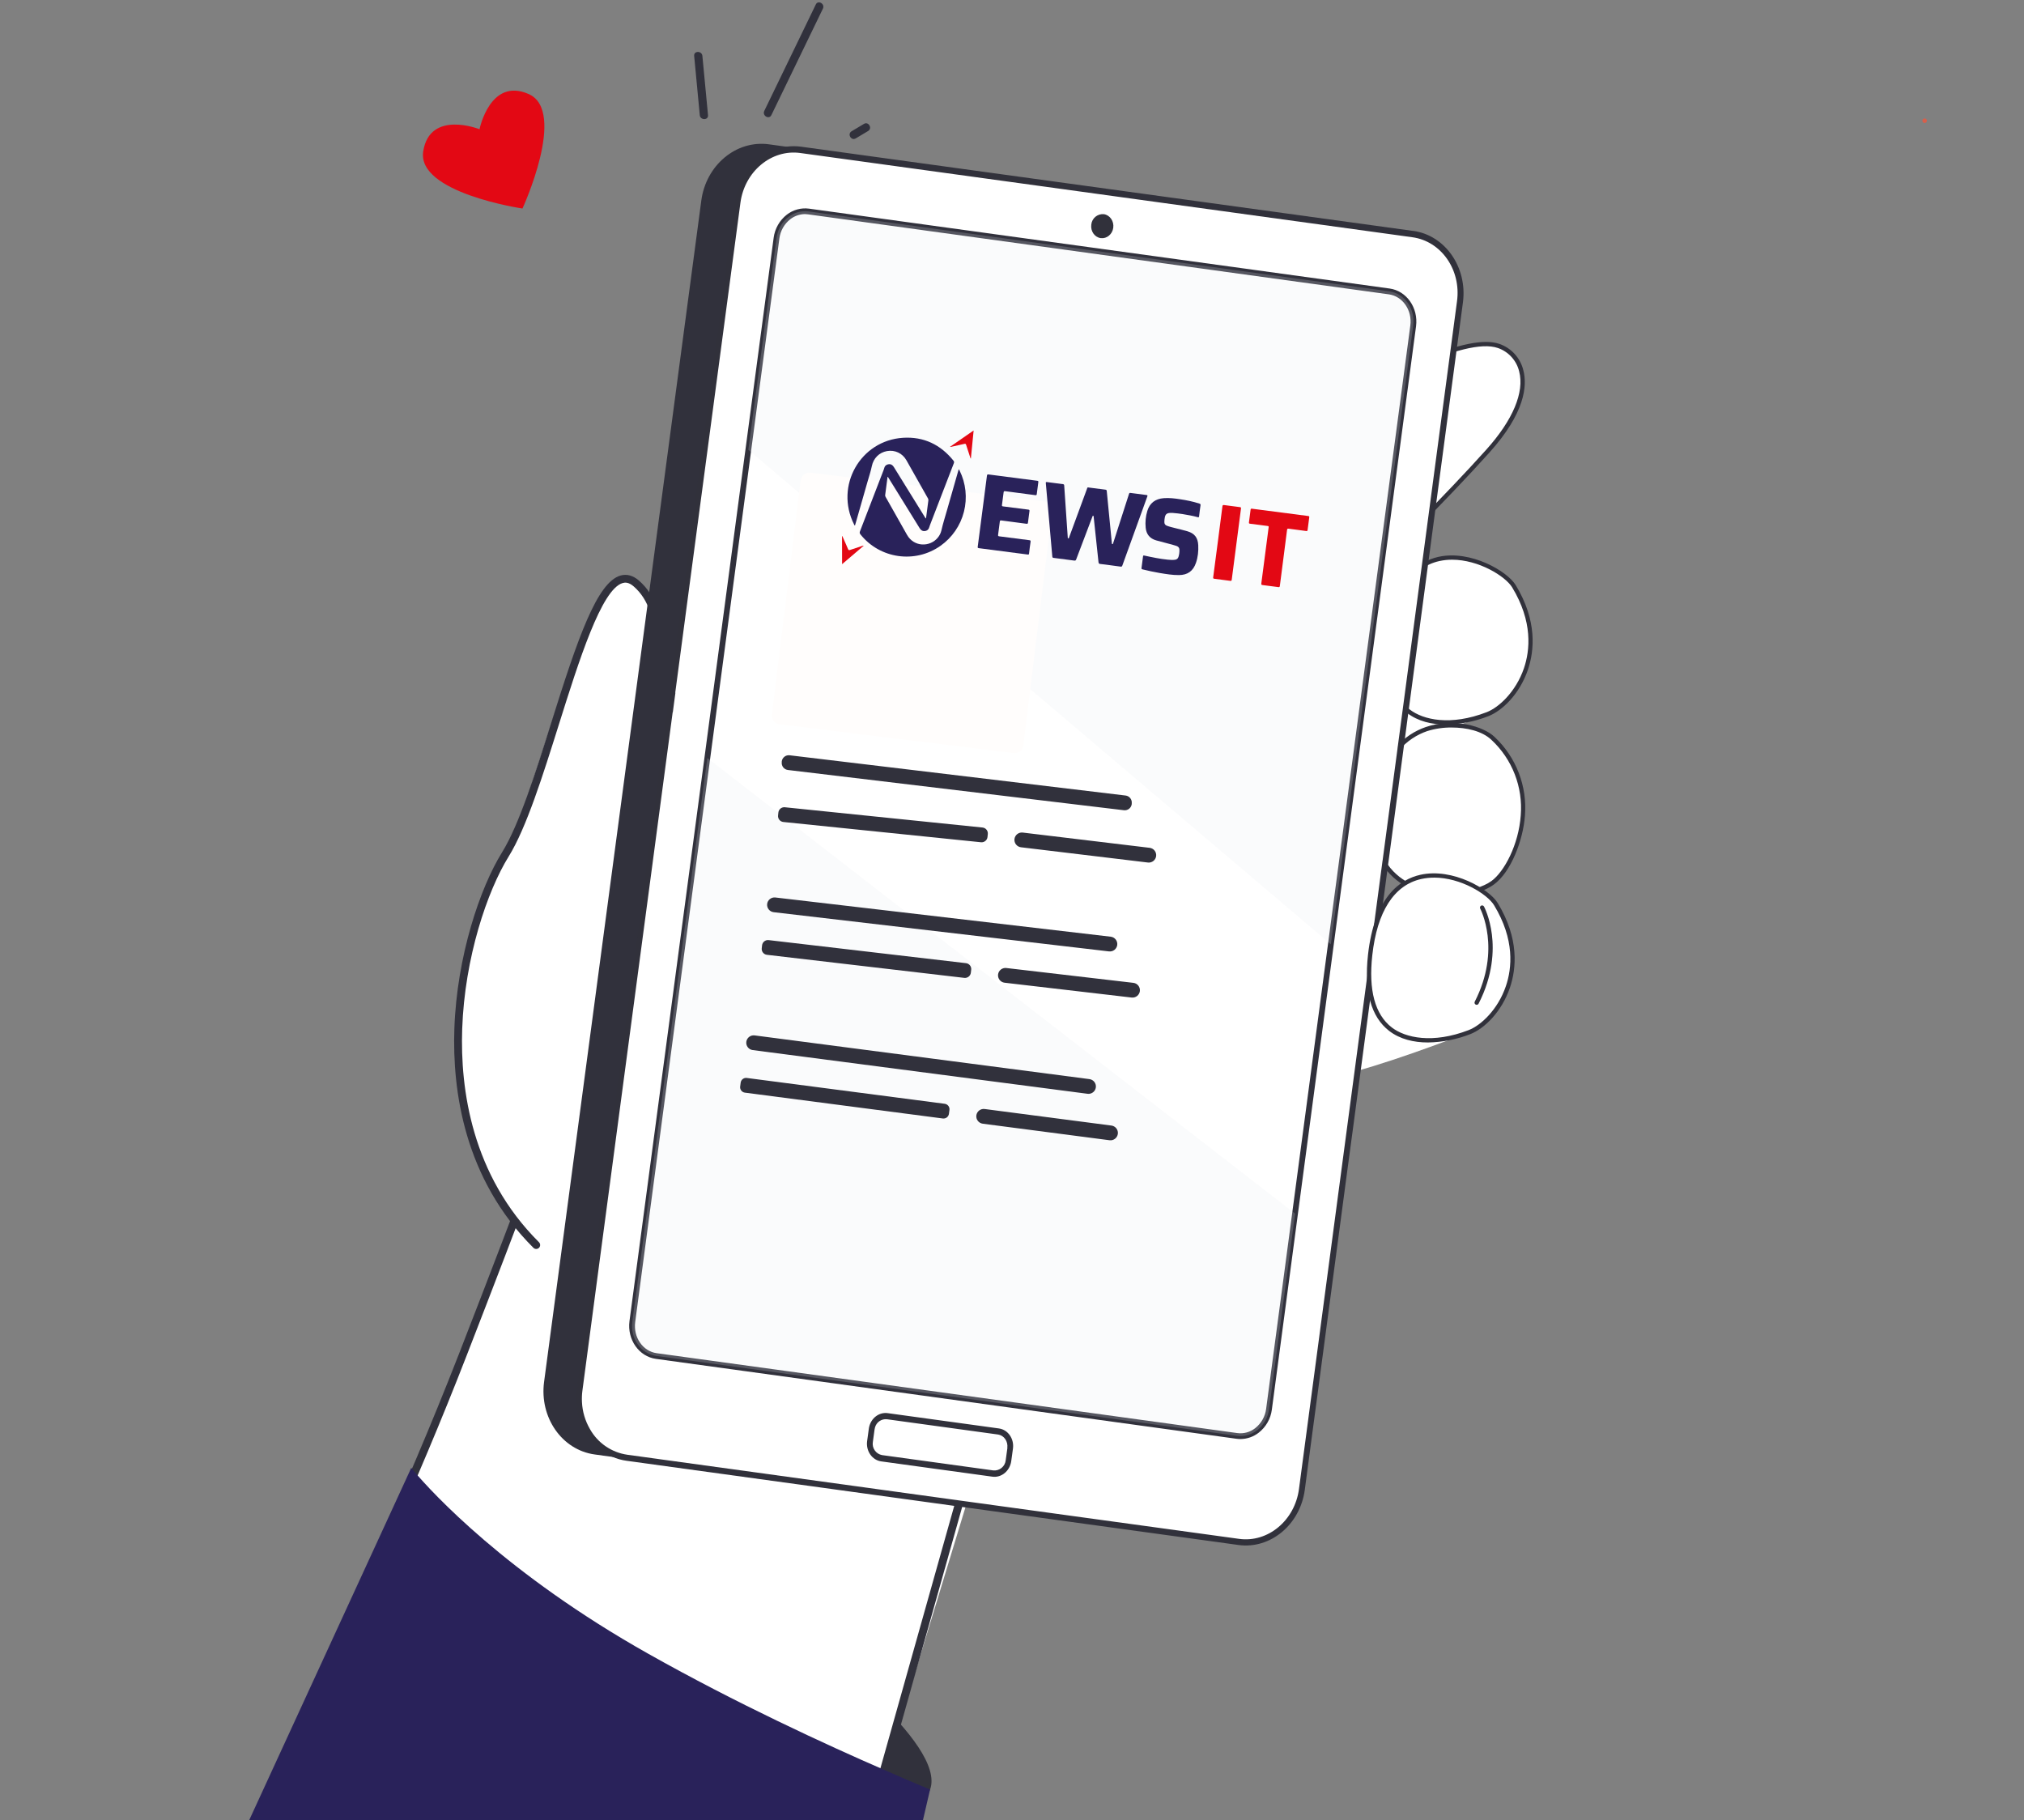 <svg width="268" height="241" viewBox="0 0 268 241" fill="none" xmlns="http://www.w3.org/2000/svg">
<rect x="0" y="0" width="268" height="241" fill="#808080" stroke="none"/>
<g clip-path="url(#clip0_0_3889)">
<path d="M56.042 20.017C56.939 14.499 63.495 17.113 63.495 17.113C63.495 17.113 64.886 10.195 70.003 12.453C75.12 14.71 69.182 27.61 69.182 27.61C69.182 27.61 55.139 25.538 56.042 20.017Z" fill="#E30814"/>
<path d="M196.965 94.572C196.965 94.572 188.141 98.048 181.762 99.793L184.036 79.847L196.965 94.572Z" fill="white"/>
<path d="M196.965 94.572C200.414 93.24 205.7 86.233 200.457 77.613C198.592 74.547 185.584 68.341 183.816 84.371C182.377 97.417 192.164 96.418 196.965 94.572Z" fill="white"/>
<path d="M191.456 95.937C189.579 95.937 187.752 95.51 186.321 94.405C183.93 92.561 182.988 89.175 183.522 84.339C184.368 76.66 187.761 74.334 190.459 73.734C194.743 72.784 199.587 75.647 200.691 77.464C203.572 82.203 203.159 86.172 202.318 88.667C201.196 91.96 198.868 94.138 197.057 94.837C195.271 95.536 193.373 95.909 191.456 95.937ZM192.272 74.111C191.704 74.109 191.138 74.17 190.583 74.291C186.976 75.093 184.729 78.59 184.088 84.397C183.578 89.022 184.447 92.236 186.668 93.947C188.464 95.326 192.07 96.144 196.851 94.3C198.485 93.671 200.724 91.58 201.788 88.478C202.596 86.1 202.98 82.309 200.217 77.756C199.313 76.299 195.809 74.111 192.272 74.111Z" fill="#31313B"/>
<path d="M197.638 116.876C200.634 114.706 204.948 104.748 197.674 97.756C195.086 95.27 183.878 93.489 182.036 106.489C180.193 119.488 193.488 119.899 197.638 116.876Z" fill="white"/>
<path d="M191.875 118.72C189.806 118.72 187.633 118.251 185.84 117.168C183.488 115.749 180.871 112.741 181.76 106.459C182.716 99.722 186.105 97.195 188.78 96.27C192.501 94.983 196.456 96.193 197.878 97.559C199.295 98.882 200.394 100.507 201.093 102.315C201.793 104.123 202.075 106.066 201.918 107.998C201.694 111.174 200.1 115.454 197.807 117.116C196.435 118.116 194.223 118.72 191.875 118.72ZM192.227 96.33C191.122 96.317 190.021 96.478 188.966 96.809C186.442 97.682 183.241 100.079 182.326 106.538C181.48 112.512 183.93 115.349 186.141 116.678C189.956 118.987 195.327 118.219 197.486 116.656C199.18 115.425 201.094 111.836 201.364 107.957C201.513 106.108 201.242 104.25 200.571 102.52C199.9 100.791 198.847 99.236 197.49 97.972C196.247 96.784 194.162 96.33 192.227 96.33Z" fill="#31313B"/>
<path d="M194.573 136.665C194.573 136.665 185.746 140.144 179.37 141.887L181.641 121.943L194.573 136.665Z" fill="white"/>
<path d="M148.091 72.631C148.091 72.631 189.063 42.592 198.424 45.803C201.682 46.926 204.104 51.829 197.019 59.717C185.553 72.483 164.079 92.465 164.079 92.465L148.091 72.631Z" fill="white"/>
<path d="M164.08 92.755H164.06C164.021 92.751 163.983 92.74 163.948 92.722C163.913 92.704 163.883 92.679 163.858 92.649L147.87 72.815C147.844 72.784 147.826 72.748 147.816 72.709C147.805 72.671 147.803 72.63 147.809 72.591C147.814 72.552 147.827 72.516 147.846 72.482C147.866 72.449 147.892 72.42 147.923 72.397C148.027 72.321 158.305 64.799 169.596 57.767C184.819 48.285 194.548 44.168 198.516 45.529C199.298 45.796 200 46.255 200.558 46.865C201.115 47.476 201.51 48.216 201.705 49.02C202.248 51.111 201.912 54.693 197.232 59.903C185.89 72.532 164.488 92.469 164.275 92.669C164.223 92.722 164.154 92.752 164.08 92.755ZM148.503 72.689L164.109 92.052C166.43 89.884 186.103 71.445 196.808 59.531C200.327 55.614 201.869 51.935 201.153 49.172C200.98 48.461 200.631 47.805 200.138 47.264C199.645 46.723 199.024 46.315 198.332 46.077C189.584 43.079 151.894 70.228 148.503 72.689Z" fill="#31313B"/>
<path d="M107.127 217.494C107.127 217.494 125.395 230.819 123.153 236.953C120.911 243.086 101.637 226.846 101.637 226.846L107.127 217.494Z" fill="#31313C"/>
<path d="M74.947 145.175C74.947 145.175 69.356 158.626 61.364 179.174C53.372 199.722 45.816 214.925 45.816 214.925L114.744 242.599L139.582 160.973L74.947 145.175Z" fill="white"/>
<path d="M114.744 243.125C114.677 243.124 114.611 243.111 114.549 243.086L45.623 215.412C45.556 215.385 45.496 215.345 45.446 215.294C45.396 215.242 45.357 215.181 45.331 215.114C45.306 215.047 45.294 214.976 45.298 214.904C45.301 214.832 45.319 214.762 45.351 214.698C45.425 214.545 52.982 199.279 60.882 178.987C68.781 158.695 74.87 142.23 74.931 142.066C74.955 142 74.993 141.94 75.042 141.889C75.091 141.838 75.149 141.797 75.214 141.77C75.279 141.742 75.349 141.728 75.419 141.728C75.49 141.728 75.559 141.742 75.624 141.77L135.829 167.924C135.944 167.974 136.037 168.064 136.091 168.178C136.144 168.291 136.155 168.421 136.121 168.542L115.249 242.743C115.229 242.813 115.194 242.878 115.148 242.934C115.101 242.99 115.043 243.036 114.977 243.068C114.905 243.105 114.825 243.125 114.744 243.125ZM46.518 214.655L114.389 241.905L134.987 168.701L75.703 142.945C74.61 145.889 68.956 161.06 61.837 179.367C54.746 197.635 47.903 211.843 46.529 214.655H46.518Z" fill="#31313C"/>
<path d="M81.888 153.386C81.888 153.386 75.328 169.211 70.999 164.854C56.126 149.893 59.759 126.94 65.534 116.029C72.399 103.052 77.5 72.53 84.233 77.249C88.322 80.112 86.049 92.508 85.01 103.05C84.336 109.875 84.725 115.982 85.865 118.033C88.235 122.3 92.104 126.194 92.528 129.9C94.13 143.908 81.888 153.386 81.888 153.386Z" fill="white"/>
<path d="M70.999 165.375C70.93 165.375 70.862 165.361 70.799 165.335C70.736 165.309 70.679 165.271 70.63 165.222C61.467 156.097 59.88 144.411 60.163 136.218C60.495 126.572 63.575 117.536 66.476 112.86C68.745 109.204 70.916 102.304 73.014 95.621C76.515 84.472 79.046 77.096 82.171 76.204C82.994 75.98 83.802 76.189 84.574 76.851C89.188 80.829 87.855 88.784 86.446 97.208C85.012 105.777 83.528 114.639 88.102 119.957C91.962 124.449 93.697 129.359 93.264 134.556C92.353 145.289 82.642 153.438 82.229 153.779C82.123 153.868 81.985 153.912 81.847 153.9C81.709 153.888 81.581 153.821 81.492 153.715C81.402 153.609 81.359 153.471 81.371 153.333C81.383 153.194 81.449 153.067 81.556 152.977C81.652 152.896 91.345 144.757 92.216 134.464C92.633 129.55 90.982 124.896 87.312 120.629C82.42 114.94 83.946 105.835 85.418 97.029C86.778 88.903 88.064 81.229 83.892 77.633C83.232 77.065 82.754 77.114 82.453 77.199C79.635 78.003 76.643 87.531 74.004 95.926C71.885 102.664 69.697 109.626 67.358 113.402C64.528 117.959 61.523 126.79 61.2 136.245C60.924 144.232 62.464 155.614 71.362 164.476C71.438 164.549 71.49 164.642 71.512 164.744C71.534 164.847 71.525 164.953 71.485 165.05C71.446 165.147 71.378 165.23 71.291 165.288C71.204 165.346 71.101 165.376 70.996 165.375H70.999Z" fill="#31313C"/>
<path d="M123.153 236.944L115.886 268.227C95.488 261.433 82.541 248.721 56.256 244.09C49.341 242.871 41.507 242.21 32.37 242.368L54.454 194.361C54.454 194.361 54.611 194.563 54.932 194.938C57.127 197.519 66.975 208.357 85.831 218.969C91.644 222.244 97.537 225.258 102.869 227.832C108.464 230.538 113.444 232.773 117.071 234.345L117.239 234.417C120.911 236.041 123.153 236.944 123.153 236.944Z" fill="#29225A"/>
<path d="M78.735 192.584L158.7 203.589C163.023 204.184 167.035 200.847 167.662 196.137L188.479 39.721C189.108 35.005 186.112 30.709 181.789 30.116L101.824 19.11C97.499 18.515 93.486 21.851 92.86 26.562L72.042 182.978C71.416 187.688 74.412 191.989 78.735 192.584Z" fill="#31313C"/>
<path d="M82.996 193.031L164.014 204.182C168.054 204.737 171.789 201.624 172.372 197.22L193.307 39.928C193.892 35.535 191.098 31.524 187.065 30.969L106.047 19.82C102.008 19.265 98.273 22.376 97.69 26.769L76.755 184.061C76.169 188.465 78.966 192.476 82.996 193.031Z" fill="white"/>
<path d="M88.764 93.855V93.878L88.749 94.006V94.082L88.704 94.423C88.716 94.42 88.728 94.415 88.74 94.41L88.787 94.394L89.09 94.293L89.435 91.69L88.764 93.855ZM88.764 93.855V93.878L88.749 94.006V94.082L88.704 94.423H88.74L88.787 94.408L89.09 94.307L89.435 91.704L88.764 93.855ZM185.093 98.796L185.05 99.122L185.077 99.091L185.167 98.992L185.254 98.893C185.279 98.868 185.304 98.839 185.331 98.814C185.358 98.79 185.391 98.749 185.423 98.718L185.45 98.691V98.677L185.093 98.796ZM183.549 114.684C183.534 114.661 183.519 114.64 183.502 114.619C183.472 114.579 183.444 114.538 183.419 114.495L183.392 114.457C183.32 114.352 183.253 114.233 183.185 114.134L183.075 113.943L181.964 122.307L182.189 122.558C182.207 122.504 182.222 122.45 182.238 122.399C182.254 122.347 182.272 122.293 182.288 122.242C182.323 122.132 182.359 122.017 182.397 121.911C182.441 121.787 182.486 121.666 182.532 121.548C182.568 121.444 182.608 121.343 182.651 121.244C182.694 121.146 182.716 121.085 182.752 121.006C182.788 120.928 182.79 120.912 182.813 120.867C182.862 120.757 182.911 120.642 182.961 120.548L183.708 114.933C183.657 114.834 183.6 114.763 183.549 114.688V114.684ZM185.093 98.796L185.05 99.122L185.077 99.091L185.167 98.992L185.254 98.893C185.279 98.868 185.304 98.839 185.331 98.814C185.358 98.79 185.391 98.749 185.423 98.718L185.45 98.691V98.677L185.093 98.796ZM183.499 114.63C183.47 114.59 183.442 114.549 183.416 114.507L183.389 114.468C183.318 114.363 183.25 114.244 183.183 114.145L183.073 113.954L181.962 122.318L182.187 122.569C182.2 122.516 182.218 122.462 182.236 122.41C182.254 122.358 182.27 122.304 182.285 122.253C182.321 122.14 182.357 122.028 182.395 121.923C182.439 121.798 182.484 121.677 182.53 121.559C182.566 121.455 182.606 121.354 182.649 121.256C182.691 121.157 182.714 121.094 182.75 121.018C182.786 120.941 182.788 120.925 182.81 120.878C182.86 120.768 182.909 120.654 182.959 120.559L183.706 114.945C183.65 114.87 183.594 114.799 183.542 114.72C183.53 114.689 183.516 114.659 183.499 114.63ZM187.119 30.576L106.101 19.427C105.443 19.334 104.775 19.334 104.117 19.427C100.706 19.924 97.833 22.852 97.324 26.729L92.25 64.865L92.164 65.485L89.985 81.88L89.072 88.734V88.757L88.3 94.558L88.098 96.061V96.083L86.231 110.129L85.429 116.144L85.364 116.633L85.099 118.621L81.598 144.923L81.358 146.738L79.915 157.57L78.999 164.465L78.88 165.364L76.396 184.005C76.324 184.546 76.301 185.092 76.329 185.638C76.381 186.881 76.698 188.099 77.258 189.211C78.057 190.837 79.396 192.136 81.046 192.883H81.06C81.664 193.15 82.303 193.331 82.958 193.42L126.892 199.466L127.844 199.596L161.025 204.162L163.981 204.571C168.211 205.155 172.157 201.876 172.77 197.26L173.461 192.056L173.93 188.537L174.379 185.195L174.433 184.791L174.531 184.059L175.393 177.588L178.281 155.87L179.179 149.204L180.185 141.653L181.531 131.546L181.74 129.961L182.66 123.059L182.997 120.526L183.744 114.911L185.923 98.547L185.964 98.244L186.507 94.165L187.838 84.157L189.124 74.5L190.104 67.126L192.885 46.239L193.715 39.993C194.301 35.378 191.354 31.151 187.122 30.569L187.119 30.576ZM192.925 39.885L192.048 46.477L189.177 68.038L188.257 74.953L187.135 83.398L185.789 93.543L185.088 98.799L185.046 99.124L183.071 113.947L181.96 122.311L180.961 129.815L179.435 141.283L178.501 148.297L177.586 155.171L174.722 176.699L173.923 182.698L173.643 184.804L173.609 185.047L173.144 188.553L172.745 191.553L171.998 197.168C171.443 201.33 167.888 204.288 164.069 203.76L161.535 203.412L160.119 203.217L128.066 198.817L127.099 198.684L83.05 192.62C82.022 192.47 81.042 192.085 80.186 191.496C79.33 190.906 78.621 190.127 78.113 189.22C77.48 188.129 77.118 186.902 77.058 185.642C77.032 185.135 77.052 184.627 77.119 184.124L79.588 165.527L79.74 164.384L80.925 155.488L82.063 146.933L82.287 145.249L85.898 118.132L85.932 117.882L85.968 117.61L86.94 110.298L89.07 94.307L89.415 91.704V91.683L90.733 81.765V81.738L90.751 81.617L92.903 65.446L92.993 64.773L98.04 26.852C98.594 22.691 102.151 19.733 105.969 20.26L184.444 31.059L186.978 31.409C190.831 31.915 193.489 35.728 192.925 39.885ZM183.54 114.688C183.525 114.666 183.51 114.644 183.493 114.623C183.463 114.584 183.435 114.542 183.41 114.5L183.383 114.462C183.311 114.356 183.244 114.237 183.176 114.138L183.066 113.947L181.955 122.311L182.18 122.563C182.198 122.509 182.213 122.455 182.229 122.403C182.245 122.352 182.263 122.298 182.279 122.246C182.314 122.136 182.35 122.021 182.389 121.916C182.432 121.792 182.477 121.67 182.523 121.552C182.559 121.449 182.599 121.348 182.642 121.249C182.685 121.15 182.707 121.089 182.743 121.011C182.779 120.932 182.781 120.916 182.804 120.872C182.853 120.762 182.902 120.647 182.952 120.553L183.699 114.938C183.657 114.834 183.6 114.763 183.549 114.688H183.54ZM185.084 98.801L185.041 99.126L185.068 99.095L185.158 98.996L185.245 98.897C185.27 98.873 185.295 98.843 185.322 98.819C185.349 98.794 185.382 98.754 185.414 98.722L185.441 98.695V98.682L185.084 98.801ZM183.54 114.688C183.525 114.666 183.51 114.644 183.493 114.623C183.463 114.584 183.435 114.542 183.41 114.5L183.383 114.462C183.311 114.356 183.244 114.237 183.176 114.138L183.066 113.947L181.955 122.311L182.18 122.563C182.198 122.509 182.213 122.455 182.229 122.403C182.245 122.352 182.263 122.298 182.279 122.246C182.314 122.136 182.35 122.021 182.389 121.916C182.432 121.792 182.477 121.67 182.523 121.552C182.559 121.449 182.599 121.348 182.642 121.249C182.685 121.15 182.707 121.089 182.743 121.011C182.779 120.932 182.781 120.916 182.804 120.872C182.853 120.762 182.902 120.647 182.952 120.553L183.699 114.938C183.657 114.834 183.6 114.763 183.549 114.688H183.54ZM185.084 98.801L185.041 99.126L185.068 99.095L185.158 98.996L185.245 98.897C185.27 98.873 185.295 98.843 185.322 98.819C185.349 98.794 185.382 98.754 185.414 98.722L185.441 98.695V98.682L185.084 98.801ZM88.755 93.86V93.882L88.74 94.01V94.087L88.695 94.428H88.731L88.778 94.412L89.081 94.311L89.426 91.708L88.755 93.86Z" fill="#31313B"/>
<path d="M164.251 190.543C164.075 190.543 163.899 190.531 163.725 190.507L86.85 179.928C84.606 179.618 83.035 177.379 83.349 174.94L98.709 59.51L102.439 31.492C102.594 30.279 103.221 29.175 104.185 28.422C104.598 28.101 105.071 27.865 105.576 27.729C106.081 27.592 106.609 27.558 107.127 27.627L184 38.203C186.244 38.515 187.815 40.752 187.501 43.194L176.601 125.096L168.409 186.635C168.256 187.848 167.629 188.951 166.665 189.703C165.975 190.242 165.126 190.537 164.251 190.543ZM106.602 28.348C105.895 28.352 105.208 28.588 104.649 29.022C103.847 29.651 103.325 30.572 103.197 31.584L99.467 59.605L84.108 175.046C83.838 177.067 85.115 178.922 86.956 179.176L163.829 189.752C164.247 189.808 164.673 189.78 165.08 189.669C165.487 189.557 165.868 189.366 166.201 189.105C167.003 188.477 167.524 187.557 167.651 186.545L175.842 125.006L186.743 43.104C187.012 41.083 185.735 39.227 183.895 38.974L107.022 28.386C106.883 28.364 106.743 28.352 106.602 28.348Z" fill="#31313C"/>
<path d="M147.409 30.154C147.524 29.278 146.961 28.478 146.164 28.357C145.964 28.338 145.762 28.36 145.57 28.419C145.377 28.479 145.199 28.576 145.044 28.704C144.89 28.833 144.762 28.991 144.668 29.169C144.575 29.347 144.517 29.542 144.499 29.743C144.382 30.619 144.948 31.418 145.742 31.528C146.536 31.638 147.293 31.03 147.409 30.154Z" fill="#31313B"/>
<path d="M116.739 193.094L131.473 195.115C132.465 195.252 133.394 194.48 133.537 193.4L133.762 191.76C133.906 190.68 133.21 189.683 132.218 189.546L117.484 187.524C116.492 187.389 115.563 188.162 115.419 189.242L115.195 190.882C115.049 191.96 115.747 192.957 116.739 193.094Z" fill="white"/>
<path d="M132.27 189.141L131.064 188.975L130.676 188.921L129.879 188.811L117.536 187.113C116.387 186.954 115.316 187.787 115.067 189.015C115.067 189.072 115.047 189.132 115.04 189.191L114.816 190.828C114.643 192.135 115.489 193.337 116.679 193.501L128.111 195.073L129.159 195.217L131.403 195.526C132.606 195.693 133.726 194.761 133.901 193.453L134.126 191.814C134.305 190.507 133.472 189.307 132.27 189.141ZM133.392 191.713L133.167 193.35C133.128 193.745 132.933 194.109 132.627 194.361C132.32 194.614 131.926 194.735 131.531 194.698L129.41 194.406L128.347 194.26L116.798 192.67C116.404 192.598 116.055 192.374 115.827 192.045C115.598 191.717 115.508 191.312 115.577 190.918L115.801 189.28C115.813 189.185 115.833 189.091 115.862 189C115.953 188.663 116.162 188.37 116.45 188.172C116.737 187.975 117.086 187.886 117.433 187.922L124.899 188.946L129.662 189.602L130.829 189.761L132.175 189.948C132.947 190.069 133.493 190.855 133.38 191.713H133.392Z" fill="#31313B"/>
<g opacity="0.2">
<path d="M187.122 43.135L176.221 125.035L99.088 59.553L102.818 31.53C103.116 29.285 105.022 27.712 107.082 27.995L183.948 38.574C185.999 38.857 187.42 40.896 187.122 43.135Z" fill="#E7EAEF"/>
</g>
<g opacity="0.2">
<path d="M93.659 100.364L83.728 174.981C83.43 177.227 84.85 179.248 86.904 179.54L163.777 190.118C165.828 190.401 167.733 188.818 168.041 186.583L171.486 160.699L93.659 100.364Z" fill="#E7EAEF"/>
</g>
<path d="M194.572 136.665C198.022 135.335 203.307 128.328 198.062 119.706C196.197 116.64 183.189 110.435 181.421 126.466C179.982 139.513 189.783 138.513 194.572 136.665Z" fill="white"/>
<path d="M189.074 138.033C187.198 138.033 185.371 137.604 183.937 136.499C181.547 134.657 180.604 131.27 181.138 126.435C181.987 118.754 185.38 116.429 188.078 115.829C192.36 114.877 197.203 117.743 198.307 119.558C201.191 124.299 200.776 128.267 199.936 130.763C198.814 134.055 196.487 136.234 194.673 136.932C192.888 137.631 190.991 138.004 189.074 138.033ZM189.889 116.207C189.321 116.205 188.755 116.265 188.201 116.386C184.592 117.188 182.346 120.683 181.706 126.493C181.194 131.118 182.063 134.329 184.285 136.043C186.08 137.422 189.689 138.237 194.469 136.395C196.103 135.764 198.341 133.676 199.395 130.574C200.206 128.193 200.589 124.402 197.824 119.85C196.931 118.394 193.426 116.202 189.889 116.202V116.207Z" fill="#31313B"/>
<path d="M195.526 133.047C195.481 133.047 195.436 133.036 195.396 133.015C195.363 132.998 195.333 132.975 195.309 132.946C195.285 132.918 195.266 132.885 195.255 132.849C195.243 132.813 195.239 132.776 195.242 132.738C195.245 132.701 195.256 132.665 195.273 132.631C198.832 125.689 196.02 120.348 195.991 120.294C195.959 120.228 195.954 120.153 195.976 120.083C195.999 120.013 196.047 119.955 196.112 119.92C196.176 119.885 196.251 119.876 196.322 119.895C196.393 119.914 196.453 119.96 196.491 120.023C196.523 120.079 197.259 121.458 197.544 123.742C197.804 125.84 197.71 129.132 195.782 132.892C195.758 132.939 195.721 132.978 195.676 133.005C195.631 133.033 195.579 133.047 195.526 133.047Z" fill="#31313B"/>
<path d="M148.821 107.283L104.326 101.953C104.081 101.923 103.859 101.797 103.706 101.603C103.554 101.409 103.485 101.163 103.513 100.918V100.822C103.543 100.576 103.669 100.353 103.863 100.2C104.056 100.047 104.303 99.978 104.548 100.006L149.043 105.336C149.287 105.366 149.51 105.492 149.662 105.686C149.814 105.88 149.884 106.126 149.855 106.371V106.468C149.825 106.713 149.7 106.936 149.506 107.089C149.312 107.242 149.066 107.312 148.821 107.283Z" fill="#31313C"/>
<path d="M146.85 125.976L102.439 120.783C102.181 120.752 101.946 120.621 101.785 120.417C101.624 120.213 101.55 119.954 101.579 119.696C101.609 119.438 101.741 119.203 101.944 119.042C102.148 118.88 102.407 118.806 102.665 118.836L147.077 124.029C147.335 124.059 147.57 124.191 147.731 124.394C147.893 124.598 147.966 124.858 147.937 125.116C147.905 125.373 147.773 125.608 147.57 125.769C147.367 125.93 147.108 126.005 146.85 125.976Z" fill="#31313C"/>
<path d="M130.098 109.573L103.923 106.889C103.492 106.845 103.108 107.158 103.064 107.589L103.024 107.98C102.98 108.41 103.293 108.795 103.723 108.839L129.898 111.523C130.328 111.567 130.713 111.254 130.757 110.823L130.797 110.432C130.841 110.002 130.528 109.617 130.098 109.573Z" fill="#31313C"/>
<path d="M151.999 114.207L135.182 112.186C134.925 112.154 134.691 112.021 134.531 111.817C134.371 111.613 134.298 111.354 134.327 111.097C134.359 110.839 134.491 110.604 134.695 110.443C134.899 110.282 135.158 110.209 135.416 110.239L152.232 112.26C152.489 112.292 152.724 112.425 152.884 112.629C153.044 112.833 153.117 113.092 153.087 113.349C153.056 113.607 152.924 113.842 152.72 114.003C152.516 114.164 152.257 114.237 151.999 114.207Z" fill="#31313C"/>
<path d="M127.911 127.533L101.777 124.479C101.347 124.429 100.958 124.736 100.908 125.166L100.863 125.557C100.812 125.987 101.12 126.376 101.55 126.426L127.684 129.48C128.114 129.53 128.503 129.222 128.553 128.792L128.598 128.402C128.649 127.972 128.341 127.583 127.911 127.533Z" fill="#31313C"/>
<path d="M149.846 132.085L133.014 130.12C132.757 130.089 132.522 129.957 132.361 129.754C132.2 129.55 132.126 129.291 132.155 129.033C132.186 128.775 132.317 128.54 132.521 128.379C132.724 128.218 132.983 128.143 133.241 128.173L150.073 130.138C150.331 130.169 150.565 130.3 150.726 130.504C150.888 130.708 150.962 130.967 150.932 131.225C150.902 131.483 150.77 131.718 150.566 131.879C150.363 132.04 150.104 132.114 149.846 132.085Z" fill="#31313C"/>
<path d="M144.004 144.828L99.664 139.041C99.407 139.006 99.174 138.872 99.016 138.666C98.858 138.46 98.787 138.2 98.82 137.942C98.855 137.685 98.989 137.452 99.195 137.293C99.401 137.135 99.661 137.065 99.918 137.098L144.258 142.886C144.515 142.92 144.748 143.055 144.907 143.26C145.065 143.466 145.135 143.726 145.102 143.984C145.068 144.241 144.933 144.475 144.727 144.633C144.522 144.791 144.262 144.862 144.004 144.828Z" fill="#31313C"/>
<path d="M124.843 148.098L98.625 144.676C98.436 144.65 98.265 144.551 98.149 144.399C98.033 144.248 97.982 144.056 98.006 143.867L98.073 143.353C98.098 143.163 98.196 142.992 98.347 142.875C98.499 142.758 98.69 142.706 98.879 142.731L125.096 146.153C125.286 146.179 125.457 146.279 125.573 146.43C125.69 146.581 125.742 146.772 125.718 146.962L125.651 147.476C125.625 147.666 125.526 147.837 125.375 147.954C125.223 148.07 125.032 148.122 124.843 148.098Z" fill="#31313C"/>
<path d="M146.917 150.98L130.123 148.788C129.866 148.753 129.633 148.618 129.475 148.412C129.317 148.206 129.246 147.945 129.28 147.687C129.314 147.43 129.448 147.197 129.654 147.038C129.86 146.88 130.12 146.81 130.377 146.843L147.171 149.035C147.428 149.069 147.661 149.204 147.819 149.41C147.978 149.616 148.048 149.876 148.015 150.133C147.981 150.391 147.846 150.624 147.64 150.783C147.435 150.942 147.175 151.013 146.917 150.98Z" fill="#31313C"/>
<path d="M138.298 66.396L107.314 62.583C106.677 62.505 106.097 62.958 106.018 63.596L102.208 94.603C102.13 95.241 102.583 95.821 103.22 95.9L134.205 99.713C134.842 99.791 135.422 99.338 135.5 98.7L139.31 67.692C139.389 67.055 138.936 66.474 138.298 66.396Z" fill="#FFFDFC"/>
<path d="M254.955 15.71C255.009 15.732 255.056 15.771 255.089 15.82C255.122 15.869 255.14 15.927 255.14 15.986C255.141 16.045 255.123 16.103 255.091 16.152C255.058 16.201 255.011 16.24 254.957 16.262C254.902 16.285 254.842 16.291 254.784 16.28C254.726 16.268 254.673 16.24 254.631 16.198C254.589 16.156 254.561 16.103 254.549 16.045C254.538 15.987 254.544 15.927 254.566 15.872C254.581 15.836 254.603 15.803 254.63 15.775C254.658 15.747 254.691 15.725 254.727 15.71C254.763 15.695 254.802 15.687 254.841 15.687C254.88 15.687 254.919 15.695 254.955 15.71Z" fill="#D75F4B"/>
<path d="M93.749 15.247C93.5 12.633 93.252 10.017 93.004 7.4C92.939 6.708 91.848 6.702 91.915 7.4C92.162 10.017 92.41 12.633 92.658 15.247C92.723 15.941 93.814 15.948 93.749 15.247Z" fill="#31313C"/>
<path d="M102.14 15.239L108.963 1.143C109.268 0.512 108.328 -0.041 108.022 0.591C105.747 5.291 103.472 9.99 101.198 14.688C100.895 15.317 101.833 15.872 102.14 15.239Z" fill="#31313C"/>
<path d="M113.31 18.324L114.948 17.347C115.55 16.988 115.002 16.045 114.398 16.404L112.76 17.381C112.156 17.741 112.706 18.684 113.31 18.324Z" fill="#31313C"/>
<g clip-path="url(#clip1_0_3889)">
<path d="M122.582 68.653C122.638 68.6 122.626 68.545 122.633 68.498C122.729 67.755 122.826 67.013 122.925 66.271C122.94 66.175 122.922 66.077 122.872 65.994C121.92 64.312 120.97 62.629 120.021 60.945C119.492 60.011 118.495 59.544 117.452 59.727C116.409 59.91 115.652 60.68 115.438 61.73C115.297 62.418 115.068 63.085 114.876 63.761C114.368 65.551 113.857 67.34 113.341 69.128C113.298 69.279 113.252 69.43 113.207 69.584C113.126 69.564 113.117 69.5 113.094 69.453C110.502 64.34 113.922 58.318 119.578 57.967C122.307 57.798 124.535 58.865 126.254 61C126.346 61.116 126.349 61.206 126.298 61.339C125.241 64.072 124.186 66.805 123.134 69.541C123.107 69.61 123.083 69.68 123.064 69.752C122.981 70.08 122.786 70.273 122.477 70.314C122.168 70.355 121.944 70.215 121.782 69.953C120.981 68.652 120.177 67.352 119.371 66.053C118.798 65.127 118.224 64.201 117.65 63.276C117.62 63.228 117.589 63.181 117.558 63.134C117.496 63.16 117.513 63.216 117.508 63.256C117.409 64.015 117.31 64.775 117.209 65.535C117.195 65.619 117.211 65.705 117.254 65.779C118.203 67.456 119.151 69.135 120.097 70.814C121.03 72.467 123.145 72.437 124.164 71.203C124.401 70.922 124.568 70.589 124.652 70.231C124.857 69.322 125.145 68.436 125.397 67.54C125.88 65.826 126.376 64.114 126.866 62.402C126.89 62.32 126.915 62.238 126.942 62.149C127.024 62.176 127.032 62.251 127.061 62.306C127.896 63.994 128.1 65.927 127.637 67.755C127.174 69.583 126.074 71.184 124.537 72.267C121.171 74.652 116.502 73.987 113.936 70.762C113.827 70.626 113.806 70.519 113.871 70.352C114.919 67.647 115.963 64.94 117.001 62.232C117.025 62.174 117.045 62.114 117.059 62.053C117.125 61.733 117.311 61.532 117.632 61.475C117.958 61.417 118.187 61.567 118.356 61.841C118.863 62.666 119.373 63.49 119.886 64.313C120.753 65.714 121.621 67.115 122.489 68.516C122.518 68.562 122.549 68.605 122.582 68.653Z" fill="#29225A"/>
<path d="M147.021 74.843C146.582 74.786 146.143 74.718 145.702 74.677C145.524 74.66 145.471 74.597 145.452 74.422C145.246 72.44 145.035 70.458 144.819 68.477C144.819 68.46 144.817 68.443 144.815 68.426C144.803 68.374 144.821 68.299 144.739 68.294C144.671 68.29 144.668 68.357 144.65 68.402C144.514 68.759 144.378 69.117 144.242 69.475C143.66 71.007 143.075 72.538 142.499 74.072C142.446 74.213 142.383 74.245 142.239 74.225C141.333 74.1 140.425 73.983 139.517 73.871C139.392 73.855 139.348 73.815 139.337 73.686C139.055 70.45 138.769 67.214 138.479 63.978C138.467 63.846 138.493 63.81 138.63 63.83C139.333 63.927 140.037 64.02 140.743 64.104C140.878 64.122 140.905 64.177 140.913 64.299C141.042 66.219 141.173 68.139 141.306 70.058C141.331 70.417 141.354 70.776 141.381 71.135C141.386 71.192 141.363 71.276 141.454 71.286C141.545 71.295 141.541 71.21 141.561 71.156C142.344 69.028 143.128 66.9 143.91 64.773C144.017 64.482 143.958 64.528 144.255 64.565C144.96 64.654 145.664 64.751 146.369 64.836C146.497 64.853 146.536 64.901 146.548 65.025C146.764 67.269 146.983 69.513 147.205 71.757C147.21 71.808 147.212 71.859 147.219 71.91C147.226 71.961 147.213 72.037 147.292 72.045C147.371 72.053 147.375 71.981 147.392 71.929C147.527 71.511 147.662 71.093 147.796 70.674C148.363 68.914 148.929 67.153 149.495 65.393C149.53 65.284 149.576 65.253 149.689 65.268C150.387 65.364 151.086 65.457 151.785 65.541C151.937 65.56 151.971 65.59 151.914 65.744C151.383 67.197 150.862 68.655 150.336 70.11C149.761 71.698 149.183 73.285 148.613 74.875C148.565 75.009 148.512 75.046 148.37 75.025C147.923 74.954 147.472 74.901 147.021 74.843Z" fill="#29225A"/>
<path d="M130.073 67.692C130.277 66.127 130.48 64.564 130.68 63C130.699 62.853 130.733 62.799 130.897 62.822C133.043 63.108 135.189 63.387 137.337 63.659C137.467 63.676 137.504 63.712 137.484 63.849C137.408 64.369 137.34 64.891 137.281 65.414C137.264 65.56 137.213 65.581 137.077 65.563C135.754 65.385 134.43 65.219 133.107 65.04C132.952 65.02 132.903 65.053 132.886 65.21C132.824 65.761 132.751 66.311 132.672 66.859C132.654 66.993 132.683 67.033 132.819 67.051C133.929 67.19 135.038 67.339 136.149 67.477C136.299 67.496 136.333 67.541 136.311 67.69C136.236 68.193 136.172 68.698 136.114 69.203C136.097 69.334 136.058 69.371 135.923 69.353C134.814 69.203 133.703 69.064 132.594 68.913C132.443 68.893 132.401 68.93 132.384 69.079C132.318 69.657 132.242 70.236 132.159 70.813C132.14 70.956 132.177 70.997 132.315 71.015C133.64 71.182 134.963 71.359 136.288 71.525C136.44 71.544 136.483 71.586 136.459 71.745C136.381 72.259 136.317 72.775 136.258 73.291C136.243 73.406 136.213 73.442 136.091 73.426C133.927 73.14 131.764 72.859 129.6 72.582C129.453 72.563 129.447 72.505 129.463 72.383C129.668 70.82 129.872 69.256 130.073 67.692Z" fill="#29225A"/>
<path d="M156.557 68.064C156.144 68.014 155.718 67.938 155.287 67.918C155.162 67.909 155.037 67.909 154.912 67.916C154.486 67.949 154.314 68.102 154.232 68.522C154.193 68.724 154.173 68.929 154.174 69.135C154.175 69.369 154.28 69.52 154.496 69.607C154.852 69.749 155.225 69.825 155.593 69.922C156.137 70.062 156.685 70.188 157.223 70.344C158.17 70.62 158.611 71.195 158.66 72.185C158.7 72.986 158.62 73.773 158.357 74.532C157.981 75.62 157.25 76.138 156.105 76.146C155.245 76.153 154.397 76.009 153.551 75.869C152.789 75.743 152.036 75.571 151.285 75.391C151.162 75.362 151.134 75.318 151.151 75.196C151.223 74.692 151.288 74.188 151.348 73.683C151.363 73.567 151.388 73.533 151.516 73.561C152.543 73.785 153.571 74.001 154.619 74.106C154.94 74.138 155.263 74.162 155.587 74.117C155.822 74.085 155.973 73.955 156.043 73.736C156.143 73.419 156.185 73.086 156.167 72.755C156.154 72.496 155.986 72.361 155.762 72.281C155.37 72.142 154.966 72.053 154.564 71.945C154.076 71.813 153.585 71.693 153.099 71.554C152.257 71.314 151.785 70.75 151.701 69.874C151.626 69.121 151.701 68.361 151.923 67.637C152.241 66.606 152.977 66.047 154.096 65.962C154.815 65.907 155.526 65.992 156.234 66.1C157.104 66.231 157.966 66.406 158.806 66.676C158.933 66.716 158.986 66.764 158.962 66.915C158.888 67.394 158.83 67.877 158.772 68.359C158.757 68.473 158.733 68.519 158.605 68.483C157.94 68.292 157.255 68.187 156.557 68.064Z" fill="#29225A"/>
<path d="M169.942 73.892C169.782 75.122 169.62 76.351 169.465 77.582C169.447 77.724 169.404 77.757 169.264 77.738C168.571 77.641 167.878 77.55 167.184 77.468C167.032 77.45 166.992 77.406 167.013 77.248C167.338 74.795 167.658 72.341 167.974 69.886C168.003 69.665 168.003 69.665 167.786 69.637C167.031 69.539 166.276 69.437 165.52 69.346C165.385 69.328 165.356 69.282 165.376 69.152C165.455 68.603 165.525 68.053 165.59 67.503C165.606 67.383 165.633 67.338 165.767 67.356C168.252 67.683 170.737 68.006 173.222 68.325C173.357 68.342 173.373 68.392 173.357 68.512C173.28 69.061 173.207 69.611 173.142 70.161C173.127 70.295 173.086 70.33 172.951 70.311C172.18 70.205 171.407 70.111 170.636 70.004C170.49 69.985 170.439 70.013 170.42 70.167C170.267 71.41 170.103 72.651 169.942 73.892Z" fill="#E30814"/>
<path d="M161.255 71.746C161.459 70.181 161.665 68.617 161.861 67.054C161.883 66.887 161.933 66.856 162.094 66.876C162.785 66.976 163.48 67.064 164.173 67.147C164.305 67.164 164.337 67.203 164.32 67.339C163.908 70.477 163.5 73.616 163.096 76.756C163.077 76.902 163.028 76.927 162.892 76.908C162.194 76.81 161.495 76.719 160.795 76.635C160.656 76.617 160.621 76.578 160.64 76.434C160.851 74.874 161.052 73.31 161.255 71.746Z" fill="#E30814"/>
<path d="M125.786 59.168L128.92 56.998C128.796 58.263 128.676 59.485 128.554 60.721C128.482 60.676 128.482 60.614 128.466 60.563C128.284 60.01 128.099 59.458 127.925 58.901C127.883 58.766 127.825 58.742 127.694 58.773C127.125 58.906 126.552 59.029 125.981 59.155C125.928 59.166 125.875 59.193 125.786 59.168Z" fill="#E30814"/>
<path d="M111.503 74.7L111.496 70.991L111.534 70.983C111.679 71.308 111.824 71.634 111.969 71.96C112.077 72.205 112.19 72.448 112.288 72.697C112.342 72.835 112.403 72.874 112.552 72.821C113.099 72.629 113.651 72.454 114.202 72.272C114.256 72.251 114.316 72.245 114.373 72.254L111.503 74.7Z" fill="#E30814"/>
</g>
</g>
<defs>
<clipPath id="clip0_0_3889">
<rect width="268" height="241" fill="white"/>
</clipPath>
<clipPath id="clip1_0_3889">
<rect width="61.049" height="19.8" fill="white" transform="translate(113.552 55) rotate(7.406)"/>
</clipPath>
</defs>
</svg>
